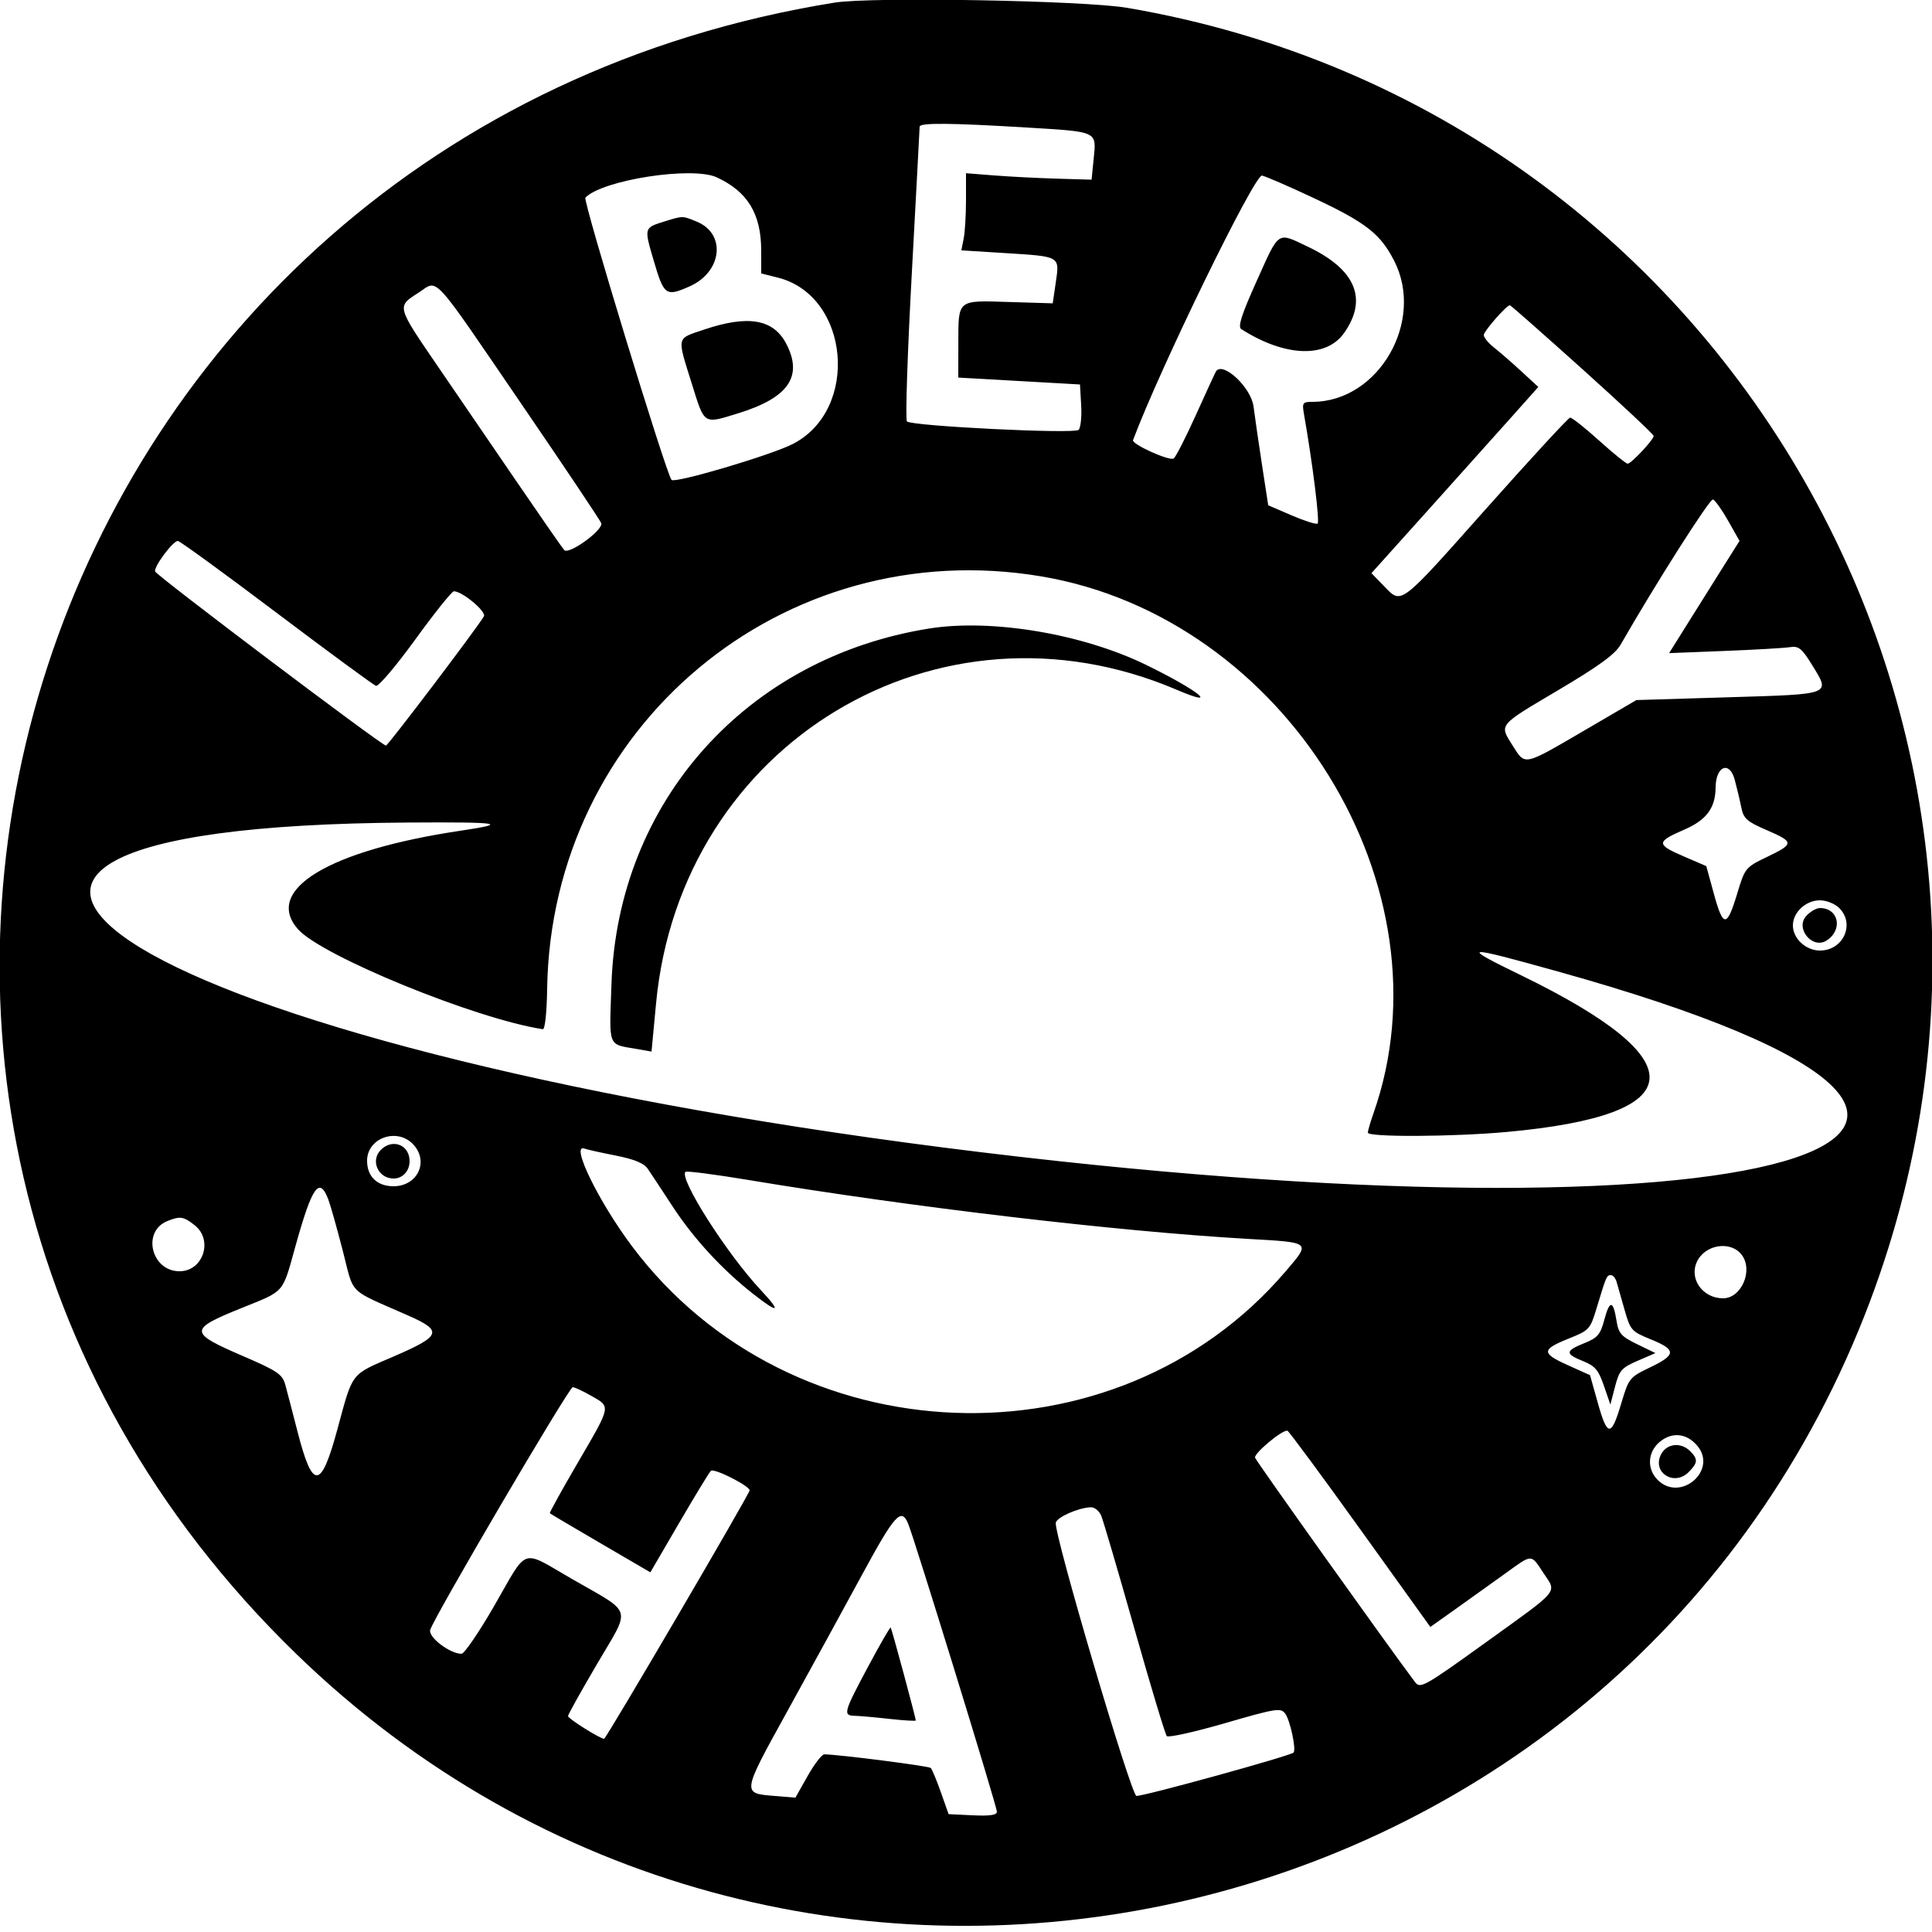 <svg id="svg" xmlns="http://www.w3.org/2000/svg" xmlns:xlink="http://www.w3.org/1999/xlink" width="400" height="400" viewBox="0, 0, 400,400"><g id="svgg"><path id="path0" d="M172.800 0.540 C 6.469 27.303,-58.380 226.435,61.433 342.517 C 162.580 440.515,331.187 405.500,384.826 275.358 C 433.811 156.508,360.031 23.200,233.321 1.615 C 224.403 0.096,180.415 -0.686,172.800 0.540 M212.757 26.414 C 227.423 27.306,227.014 27.110,226.426 32.965 L 226.000 37.200 218.800 36.988 C 214.840 36.872,208.990 36.571,205.800 36.320 L 200.000 35.863 200.000 41.432 C 200.000 44.494,199.783 48.087,199.517 49.416 L 199.034 51.832 208.214 52.405 C 219.579 53.116,219.391 53.005,218.591 58.456 L 217.955 62.800 208.872 62.523 C 198.068 62.193,198.429 61.890,198.412 71.287 L 198.400 78.173 211.000 78.887 L 223.600 79.600 223.846 83.914 C 223.981 86.287,223.744 88.576,223.318 89.002 C 222.438 89.882,188.805 88.228,187.771 87.254 C 187.424 86.928,187.874 73.202,188.771 56.753 C 189.667 40.303,190.400 26.565,190.400 26.222 C 190.400 25.392,196.865 25.448,212.757 26.414 M148.400 36.717 C 154.820 39.689,157.600 44.294,157.600 51.957 L 157.600 56.610 161.050 57.479 C 175.950 61.231,178.039 84.853,164.099 91.945 C 159.553 94.258,139.788 100.108,139.041 99.361 C 137.979 98.299,120.635 41.500,121.196 40.921 C 124.749 37.248,143.342 34.375,148.400 36.717 M272.132 41.067 C 282.809 46.096,285.738 48.379,288.602 53.904 C 295.089 66.421,285.462 83.168,271.764 83.196 C 269.681 83.200,269.559 83.379,269.984 85.800 C 271.774 95.989,273.278 108.105,272.790 108.406 C 272.468 108.605,270.037 107.833,267.388 106.690 L 262.571 104.612 261.324 96.506 C 260.639 92.048,259.830 86.481,259.527 84.135 C 259.024 80.239,253.255 74.812,251.781 76.849 C 251.642 77.042,249.777 81.084,247.638 85.831 C 245.498 90.577,243.408 94.672,242.992 94.929 C 242.082 95.491,234.270 91.959,234.582 91.126 C 240.107 76.349,259.793 35.975,261.290 36.351 C 262.265 36.596,267.144 38.718,272.132 41.067 M137.465 45.884 C 133.325 47.176,133.336 47.136,135.355 53.998 C 137.472 61.195,137.856 61.469,142.769 59.296 C 149.490 56.323,150.401 48.456,144.317 45.914 C 141.291 44.649,141.419 44.650,137.465 45.884 M260.195 58.153 C 257.033 65.179,256.239 67.658,256.995 68.141 C 266.014 73.898,274.567 74.218,278.285 68.938 C 283.241 61.899,280.679 55.789,270.800 51.086 C 264.346 48.014,264.933 47.623,260.195 58.153 M108.329 84.191 C 116.972 96.837,124.239 107.692,124.478 108.314 C 125.000 109.675,117.782 114.926,116.816 113.888 C 116.464 113.510,112.118 107.260,107.158 100.000 C 102.198 92.740,94.779 81.887,90.670 75.883 C 82.068 63.311,82.118 63.500,86.606 60.627 C 90.873 57.896,88.878 55.732,108.329 84.191 M327.653 76.458 C 335.764 83.750,342.389 89.960,342.377 90.258 C 342.342 91.065,337.721 96.000,337.000 96.000 C 336.658 96.000,333.985 93.840,331.059 91.200 C 328.134 88.560,325.439 86.430,325.071 86.467 C 324.702 86.504,316.902 94.964,307.738 105.267 C 289.576 125.686,290.252 125.174,286.529 121.334 L 283.945 118.667 295.772 105.504 C 302.278 98.265,310.051 89.591,313.046 86.229 L 318.491 80.117 314.972 76.873 C 313.036 75.088,310.495 72.876,309.326 71.956 C 308.157 71.036,307.200 69.877,307.200 69.380 C 307.200 68.564,311.896 63.200,312.610 63.200 C 312.773 63.200,319.542 69.166,327.653 76.458 M145.800 68.228 C 139.970 70.187,140.126 69.508,143.228 79.432 C 145.919 88.039,145.557 87.807,152.800 85.581 C 163.220 82.378,166.296 77.960,162.805 71.209 C 160.148 66.072,154.933 65.158,145.800 68.228 M357.803 107.838 L 360.149 111.991 356.997 116.995 C 355.263 119.748,351.984 124.975,349.709 128.612 L 345.574 135.224 356.987 134.774 C 363.264 134.526,369.367 134.174,370.550 133.992 C 372.412 133.705,373.035 134.205,375.200 137.723 C 378.990 143.884,379.446 143.709,357.866 144.363 L 338.800 144.942 327.963 151.271 C 315.351 158.637,315.812 158.538,313.210 154.416 C 310.376 149.926,310.045 150.332,322.600 142.896 C 331.044 137.894,334.397 135.451,335.531 133.472 C 342.764 120.853,353.993 103.198,354.647 103.416 C 355.093 103.564,356.513 105.554,357.803 107.838 M57.227 126.845 C 68.049 135.010,77.330 141.827,77.851 141.994 C 78.373 142.161,82.040 137.832,86.000 132.372 C 89.960 126.913,93.541 122.436,93.957 122.423 C 95.647 122.371,100.755 126.622,100.185 127.606 C 98.800 129.995,80.354 154.341,79.907 154.369 C 79.129 154.418,32.432 119.193,32.125 118.325 C 31.791 117.383,35.783 112.000,36.817 112.000 C 37.221 112.000,46.406 118.680,57.227 126.845 M215.565 119.331 C 266.185 127.825,300.823 183.853,284.338 230.576 C 283.712 232.350,283.200 234.116,283.200 234.501 C 283.200 235.464,300.821 235.375,312.000 234.356 C 350.303 230.864,351.356 219.660,315.042 201.982 C 302.121 195.692,302.742 195.620,322.491 201.124 C 446.833 235.777,364.931 259.269,195.364 237.587 C 29.480 216.377,-45.028 171.100,84.629 170.296 C 103.680 170.178,105.565 170.472,95.429 171.979 C 68.061 176.051,54.529 184.225,61.678 192.366 C 66.548 197.913,98.554 210.991,112.376 213.083 C 112.830 213.151,113.205 209.705,113.278 204.800 C 114.091 150.443,162.068 110.354,215.565 119.331 M192.400 130.125 C 154.559 136.150,127.875 165.993,126.600 203.713 C 126.144 217.215,125.693 216.095,132.045 217.217 L 134.890 217.720 135.830 207.750 C 140.907 153.872,194.255 121.720,243.600 142.800 C 252.856 146.754,248.152 142.943,237.200 137.615 C 224.029 131.208,205.285 128.074,192.400 130.125 M359.158 161.444 C 359.609 163.118,360.218 165.688,360.511 167.156 C 360.976 169.480,361.651 170.087,365.723 171.844 C 371.501 174.337,371.509 174.694,365.852 177.414 C 361.369 179.569,361.279 179.679,359.652 185.064 C 357.531 192.081,356.765 192.081,354.842 185.060 L 353.269 179.319 348.635 177.320 C 342.850 174.824,342.861 174.303,348.750 171.749 C 353.310 169.772,355.161 167.273,355.196 163.052 C 355.232 158.593,358.079 157.438,359.158 161.444 M380.800 188.000 C 384.119 191.319,381.627 196.800,376.800 196.800 C 373.876 196.800,371.200 194.316,371.200 191.600 C 371.200 188.884,373.876 186.400,376.800 186.400 C 378.133 186.400,379.911 187.111,380.800 188.000 M373.958 189.647 C 371.635 192.213,375.228 196.583,378.147 194.742 C 381.615 192.555,380.705 188.000,376.800 188.000 C 376.056 188.000,374.777 188.741,373.958 189.647 M85.569 236.951 C 88.869 240.493,86.445 245.600,81.463 245.600 C 78.084 245.600,76.000 243.586,76.000 240.321 C 76.000 235.574,82.239 233.376,85.569 236.951 M78.857 238.057 C 76.628 240.286,78.278 244.000,81.497 244.000 C 83.368 244.000,84.800 242.439,84.800 240.400 C 84.800 237.031,81.273 235.641,78.857 238.057 M127.486 239.249 C 131.286 239.996,133.319 240.831,134.098 241.964 C 134.717 242.864,136.997 246.320,139.166 249.645 C 143.563 256.387,149.437 262.781,155.906 267.868 C 161.232 272.056,161.881 271.757,157.534 267.118 C 150.506 259.618,140.543 243.991,141.914 242.619 C 142.143 242.390,148.016 243.149,154.965 244.304 C 188.930 249.953,231.248 254.944,258.400 256.501 C 271.615 257.260,271.414 257.085,266.153 263.246 C 231.016 304.396,163.761 301.835,130.907 258.096 C 123.949 248.833,118.025 236.697,121.000 237.800 C 121.550 238.004,124.469 238.656,127.486 239.249 M67.989 248.372 C 68.402 249.457,69.729 254.162,70.938 258.829 C 73.415 268.385,71.733 266.713,84.600 272.406 C 91.728 275.560,91.352 276.587,81.518 280.835 C 72.462 284.748,73.117 283.899,69.843 295.963 C 66.446 308.483,64.723 308.575,61.599 296.400 C 60.583 292.440,59.447 288.087,59.074 286.727 C 58.472 284.533,57.487 283.862,50.354 280.780 C 39.018 275.883,38.999 275.267,50.044 270.803 C 59.087 267.148,58.407 267.931,61.172 258.000 C 64.636 245.565,66.123 243.464,67.989 248.372 M40.292 253.658 C 44.196 256.729,42.075 263.200,37.164 263.200 C 31.317 263.200,29.324 254.952,34.652 252.806 C 37.286 251.744,37.996 251.852,40.292 253.658 M360.600 259.797 C 363.041 262.992,360.555 268.800,356.747 268.800 C 352.555 268.800,349.689 264.836,351.310 261.278 C 352.965 257.647,358.307 256.795,360.600 259.797 M334.701 265.400 C 334.926 266.170,335.670 268.780,336.354 271.200 C 337.545 275.409,337.782 275.674,341.800 277.309 C 347.106 279.467,347.076 280.490,341.631 283.103 C 337.350 285.158,337.228 285.311,335.631 290.664 C 333.574 297.556,332.792 297.516,330.800 290.419 L 329.200 284.717 324.575 282.632 C 319.081 280.156,319.119 279.413,324.858 277.108 C 329.069 275.416,329.243 275.222,330.610 270.682 C 332.561 264.207,332.651 264.000,333.521 264.000 C 333.945 264.000,334.476 264.630,334.701 265.400 M332.155 273.253 C 331.334 276.320,330.761 276.989,328.001 278.093 C 324.039 279.678,323.998 280.309,327.763 281.811 C 330.227 282.794,330.952 283.650,332.068 286.896 L 333.409 290.800 334.382 287.068 C 335.255 283.721,335.735 283.172,339.045 281.739 L 342.735 280.142 338.950 278.303 C 335.641 276.695,335.104 276.081,334.678 273.414 C 333.996 269.155,333.263 269.108,332.155 273.253 M122.435 289.000 C 126.506 291.325,126.594 290.895,119.617 302.850 C 116.327 308.488,113.726 313.193,113.839 313.305 C 113.951 313.417,118.679 316.215,124.346 319.522 L 134.649 325.535 140.575 315.367 C 143.834 309.775,146.803 304.894,147.171 304.520 C 147.790 303.891,155.200 307.630,155.200 308.571 C 155.200 309.280,125.490 360.000,125.075 360.000 C 124.249 360.000,117.600 355.819,117.600 355.300 C 117.600 354.998,120.321 350.117,123.647 344.452 C 130.677 332.478,131.207 334.271,118.465 326.933 C 107.673 320.717,109.451 320.112,102.363 332.410 C 99.196 337.904,96.129 342.400,95.548 342.400 C 93.162 342.400,88.670 338.985,89.066 337.471 C 89.690 335.081,117.801 287.200,118.579 287.200 C 118.966 287.200,120.702 288.010,122.435 289.000 M281.621 316.622 L 296.136 336.844 301.468 333.062 C 304.401 330.982,308.942 327.732,311.560 325.840 C 317.338 321.664,316.907 321.674,319.542 325.656 C 322.335 329.876,323.212 328.817,307.653 340.020 C 294.929 349.181,294.038 349.684,292.989 348.287 C 287.250 340.642,260.033 302.467,259.845 301.798 C 259.590 300.893,265.582 295.914,266.554 296.224 C 266.858 296.321,273.638 305.500,281.621 316.622 M351.400 299.323 C 355.696 304.400,347.915 311.115,343.200 306.400 C 340.875 304.075,341.129 300.487,343.765 298.413 C 346.298 296.420,349.241 296.771,351.400 299.323 M343.812 301.294 C 342.132 304.981,346.670 307.730,349.600 304.800 C 351.529 302.871,351.590 302.104,349.943 300.457 C 347.945 298.460,344.915 298.873,343.812 301.294 M227.992 313.800 C 228.408 314.790,231.502 325.320,234.866 337.200 C 238.230 349.080,241.248 359.089,241.573 359.442 C 241.899 359.796,247.326 358.590,253.634 356.762 C 264.238 353.690,265.179 353.542,266.094 354.794 C 267.127 356.205,268.415 362.251,267.812 362.854 C 267.109 363.557,236.361 372.031,235.282 371.819 C 234.132 371.594,218.172 317.524,218.590 315.271 C 218.802 314.129,223.207 312.173,225.817 312.061 C 226.597 312.027,227.575 312.810,227.992 313.800 M188.001 315.400 C 189.220 318.260,206.400 373.996,206.400 375.090 C 206.400 375.792,204.960 376.008,201.400 375.838 L 196.400 375.600 194.793 371.060 C 193.910 368.563,192.968 366.301,192.700 366.034 C 192.300 365.633,173.818 363.269,170.676 363.216 C 170.168 363.207,168.611 365.222,167.216 367.694 L 164.680 372.188 160.312 371.826 C 153.574 371.267,153.550 371.426,162.994 354.318 C 167.727 345.744,174.660 333.082,178.400 326.181 C 185.225 313.587,186.580 312.066,188.001 315.400 M179.693 345.131 C 174.637 354.599,174.481 355.184,177.000 355.241 C 177.990 355.264,181.230 355.552,184.200 355.883 C 187.170 356.213,189.600 356.356,189.600 356.201 C 189.600 355.640,184.620 337.194,184.406 336.959 C 184.284 336.827,182.163 340.504,179.693 345.131 " stroke="none" fill="#000000" fill-rule="evenodd"></path></g></svg>